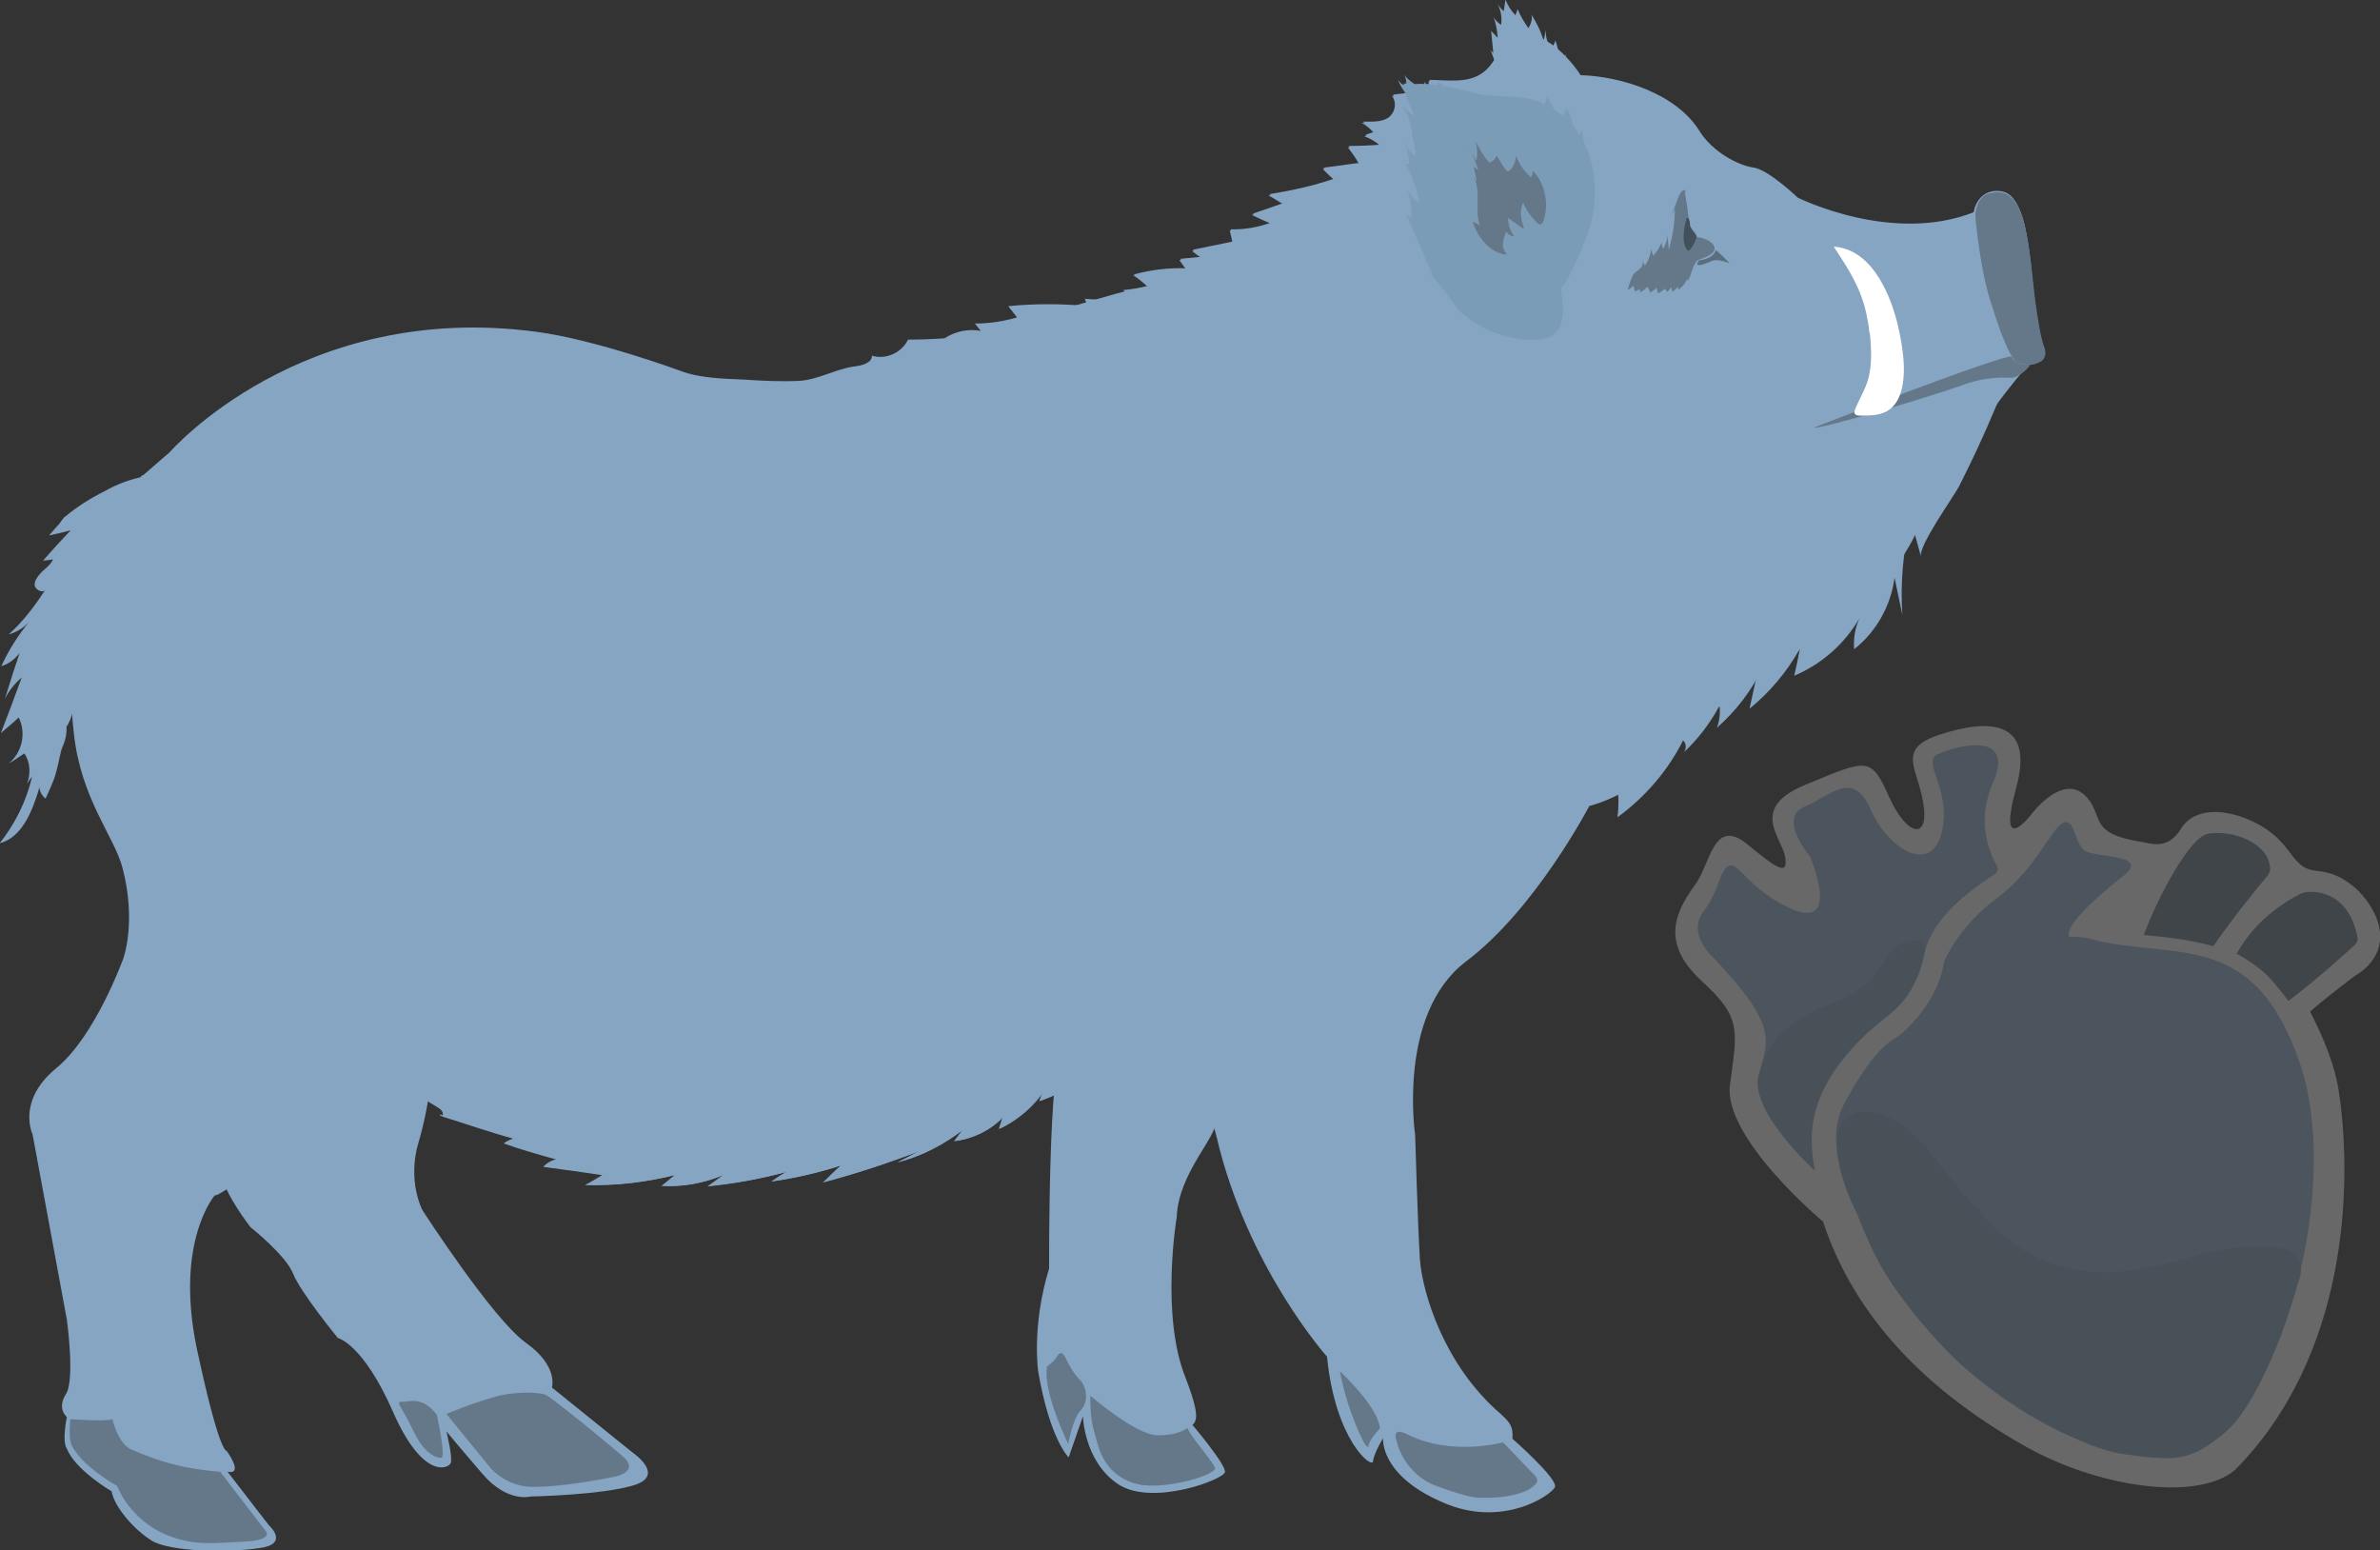 <?xml version="1.0" encoding="UTF-8"?><svg id="Livello_1" xmlns="http://www.w3.org/2000/svg" viewBox="0 0 54.81 35.7"><rect x="0" y="0" width="54.81" height="35.7" fill="#333333" stroke="none"/><defs><style>.cls-1{fill:#5b6e7c;}.cls-1,.cls-2,.cls-3,.cls-4,.cls-5,.cls-6,.cls-7{stroke-width:0px;}.cls-2{fill:#85a5c3;}.cls-3{fill:#7b9cb7;}.cls-4{fill:#91b5d6;}.cls-8{opacity:.26;}.cls-5{fill:#41515b;}.cls-6{fill:#657889;}.cls-7{fill:#fff;}</style></defs><g id="Where_is_found"><g id="ic_Wild_boar"><path class="cls-2" d="M28,25.8c.05.36-.86,1.2-.9,2.22,0,0-.38,2.25.2,3.7.21.55.34.97.16,1.09,0,0,.78.92.75,1.09s-1.69.8-2.47.27-.8-1.56-.8-1.56l-.18.52-.15.43s-.43-.41-.7-1.97c0,0-.16-1.04.25-2.38,0,0-.02-4.9.32-5.03,1.56-.26,2.45-.88,2.45-.88,0,0,.87,1.47,1.07,2.5Z"/><path class="cls-2" d="M10,24.29s-.09,1.11-.36,2.01.09,1.57.09,1.57c0,0,1.62,2.51,2.38,3.05.76.54.6,1.03.6,1.03l1.86,1.5s.77.52.03.75-2.38.26-2.38.26c0,0-.53.15-1.1-.51s-.84-.99-.84-.99c0,0,.15.6.1.73s-.64.39-1.33-1.18-1.27-1.7-1.27-1.7c0,0-.86-1.05-1.03-1.48s-.98-1.07-.98-1.07c0,0-.62-.79-.67-1.24,0,0,.87-.37,1.93-1.61.55-.67,1.66-2.45,1.66-2.45,0,0,.27.42.62.72s.7.59.7.59Z"/><path class="cls-2" d="M10.22,25.69s-.06-.02-.09-.03c0,.05.06.05.09.03ZM2.62,11.99c-.09.13-.18.28-.24.43-.84,1.87-.8,3.4-.68,4.46h0c.16,1.51.93,2.38,1.12,3.1.33,1.25.02,2.09.02,2.09,0,0-.65,1.81-1.56,2.54-.9.75-.53,1.51-.53,1.51l.79,4.27s.19,1.37-.02,1.71c-.22.34.02.53.02.53,0,0-.12.56,0,.73.2.5,1.03.98,1.03.98.06.36.53.9.93,1.14.41.25,1.73.28,2.46.17.73-.09.23-.53.23-.53l-.95-1.23c.39.08-.02-.48-.02-.48-.03,0-.2-.08-.69-2.37-.51-2.46.42-3.52.42-3.52.02.09,1.45-.89,2.32-2.07.61-.84,1-1.48,1.17-1.78.05.11.12.19.22.26-.11.02-.23.02-.34.03.22.17.45.36.69.53-.11,0-.2-.02-.31-.03.37.11.73.31,1.01.58-.08.02-.17.02-.26.03.23.14.45.3.69.44.05.03.09.08.09.14,0,.02,0,.03-.02.05.55.17,1.09.36,1.64.51-.08.03-.16.06-.22.11.39.14.81.26,1.22.37-.11.02-.22.08-.3.17l1.36.19c-.14.08-.26.16-.41.23.7.02,1.39-.06,2.07-.23-.11.08-.2.17-.31.25.48.03.97-.06,1.42-.25-.12.09-.23.17-.36.26.61-.06,1.22-.17,1.81-.33-.11.06-.23.14-.34.22.55-.08,1.07-.2,1.6-.37-.14.12-.26.25-.41.39.75-.2,1.48-.44,2.21-.72-.17.09-.33.17-.5.26.55-.14,1.06-.41,1.5-.75-.06.08-.12.17-.19.26.42-.05.83-.25,1.12-.56l-.09.28c.42-.2.78-.51,1.04-.9-.05.09-.08.17-.11.26.61-.22,1.17-.55,1.67-.97-.05.16-.09.31-.14.45.44-.22.7-.64,1.09-.87.41-.25.61.41.79.75.25.45.53.97.65,1.48.7,2.99,2.54,5.05,2.54,5.05.19,1.93,1.04,2.59,1.06,2.41.02-.19.23-.53.23-.53,0,0-.08.84,1.34,1.46,1.4.64,2.55-.16,2.62-.34.06-.2-.98-1.11-.98-1.11.02-.28-.05-.37-.28-.58-1.29-1.11-1.79-2.77-1.85-3.54-.05-.78-.11-2.87-.11-2.87,0,0-.42-2.79,1.17-4,1.6-1.2,2.84-3.58,2.84-3.58,0,0,1.4-.33,2.07-1.57.69-1.25,1.03-1.28,2.4-2.06,1.37-.76,2.87-2.45,3.83-4.02.95-1.56,1.84-2.54,1.84-2.54.5,0,.31-.42.31-.42,0,0-.14-.31-.28-1.85-.16-1.54-.47-1.74-.86-1.7-.41.06-.44.48-.44.48-1.9.76-4.07-.33-4.07-.33,0,0-.67-.64-1.01-.69-.36-.05-.95-.36-1.25-.84-.53-.86-1.79-1.26-2.74-1.29-.34-.53-1.18-1.34-1.74-.7-.19.22-.28.48-.51.64-.34.26-.83.17-1.23.17.05.3-.62.3-.84.34.12.17.06.41-.11.53-.17.11-.39.09-.59.09.11.06.2.14.28.23-.08.03-.16.05-.22.08.14.05.26.12.37.22-.25.02-.5.03-.75.03.09.12.19.26.26.39-.28.03-.56.08-.84.11.09.09.17.17.26.25-.5.17-1,.28-1.51.36.12.06.23.14.34.2-.23.08-.48.17-.72.25.16.08.3.14.44.2-.31.11-.62.17-.95.16.02.09.05.19.06.28l-.93.19c.06.05.14.11.22.16l-.51.05c.06.08.11.16.16.22-.41-.02-.83.03-1.23.14.12.09.23.17.36.25-.19.06-.41.09-.61.11.06.03.09.09.09.17-.33.05-.65.06-.97.03.02.06.05.12.08.17-.61-.06-1.23-.06-1.84,0,.06.09.14.17.2.26-.31.09-.64.14-.97.14.05.06.09.12.14.17-.3-.06-.61.02-.84.17-.28.02-.56.03-.84.03-.14.3-.51.47-.83.37,0,.17-.23.23-.42.25-.42.06-.81.3-1.25.33-.42.02-.87,0-1.29-.03-.45-.02-1.01-.03-1.45-.2,0,0-1.95-.72-3.32-.9-5.41-.72-8.44,2.77-8.44,2.77l-.61.53h-.02l-.03.03c-.1.17-.47.7-.67.99Z"/><path class="cls-2" d="M26.54,24.01s-.06-.04-.05-.08c.03-.13.05-.28,0-.41-.07-.16-.52-.04-.66,0-.36.12-.63.34-1.03.38l.15-.23c-.62.67-1.6.84-2.5.97l.17-.14-1.74.22.24-.23c-.48.05-.96.11-1.45.16-.09.01-.19.02-.27-.02s-.13-.16-.07-.23c-.63,0-1.26-.02-1.89-.05.03-.05.06-.09.09-.14-1.66.15-3.34.13-5-.05l.16-.21c-.43-.04-.87-.06-1.3-.08l.15-.3c-.65.01-1.31-.07-1.94-.25-.27-.08-.71-.22-.97-.03-.22.17-.21.48,0,.65-.11.02-.23.02-.34.03.22.17.45.36.69.53-.11,0-.2-.02-.31-.03.37.11.73.31,1.01.58-.08.02-.17.02-.26.03.23.14.45.3.69.44.05.03.09.08.09.14,0,.02,0,.03-.02.05.55.17,1.09.36,1.64.51-.08.03-.16.06-.22.11.39.14.81.26,1.21.37-.11.02-.22.08-.3.17.45.06.9.12,1.36.19-.14.08-.26.16-.4.23.7.02,1.39-.06,2.07-.23-.11.08-.2.17-.31.25.48.03.97-.06,1.42-.25-.12.09-.23.17-.36.26.61-.06,1.21-.17,1.81-.33-.11.06-.23.14-.34.22.55-.08,1.07-.2,1.6-.37-.14.12-.26.25-.41.39.75-.2,1.48-.44,2.21-.72-.17.09-.33.17-.5.26.55-.14,1.06-.41,1.5-.75-.06.08-.12.17-.19.26.42-.05.83-.25,1.12-.56-.03.09-.06.19-.09.28.42-.2.78-.51,1.04-.9-.05.09-.08.17-.11.26.61-.22,1.17-.55,1.67-.97-.05.16-.09.31-.14.45.43-.22.7-.63,1.08-.86Z"/><path class="cls-2" d="M47.03,7.98s-.14-.31-.28-1.85c-.16-1.54-.47-1.74-.86-1.7-.41.06-.44.48-.44.48-1.9.76-4.07-.33-4.07-.33,0,0-.67-.64-1.01-.69-.36-.05-.95-.36-1.25-.84-.53-.86-1.79-1.26-2.74-1.29-.34-.53-1.18-1.34-1.74-.7-.19.22-.28.48-.51.64-.34.26-.83.17-1.23.17.05.3-.62.3-.84.34.12.17.06.41-.11.53-.17.11-.39.09-.59.09.11.06.2.14.28.23-.08.03-.16.05-.22.08.14.05.26.12.37.22-.25.02-.5.03-.75.03.09.12.19.26.26.39-.28.03-.56.08-.84.11.09.09.17.17.26.25-.5.17-1,.28-1.51.36.12.06.23.14.34.2-.23.08-.48.17-.72.25.16.08.3.14.44.2-.31.11-.62.17-.95.16.02.09.05.19.06.28-.31.06-.62.12-.93.19.06.05.14.11.22.16-.17.02-.34.03-.51.05.06.08.11.16.16.22-.4-.02-.83.03-1.23.14.05-.01.29.21.34.25-1.02.17-1.96.62-3.02.71,1.5.74,3.12,1.51,4.77,1.26-.28.2-.55.4-.83.6.81.08,1.64-.03,2.4-.32-.3.26-.6.53-.9.79.72.07,1.46-.06,2.12-.36-.13.31-.27.62-.4.93.69.11,1.4.03,2.04-.24-.14.48-.33.94-.57,1.38.78.17,1.59.16,2.36-.03-.22.52-.49,1.02-.81,1.49.75-.23,1.48-.51,2.19-.85-.13.31-.26.62-.39.93.79.07,1.59-.01,2.35-.24-.28.27-.52.59-.71.94.35.03.7-.07.99-.26-.08.53-.36,1.02-.79,1.35.72.14,1.48.05,2.15-.25-.06.57-.35,1.11-.78,1.47.28,0,.56-.11.76-.31-.21.25-.29.61-.2.92.48-.23.92-.54,1.29-.92-.05.24-.11.49-.16.73.47-.38.86-.85,1.16-1.38-.04.21-.08.41-.13.62.62-.26,1.16-.73,1.5-1.32-.1.22-.14.47-.12.71.51-.4.85-1.01.93-1.65.06.29.12.57.18.86-.05-.74.02-1.49.19-2.21.08.29.16.58.24.87-.07-.24.73-1.35.87-1.61.3-.59.58-1.19.83-1.79.19-.45.29-.69.62-1,.17-.16.65-.01.46-.45Z"/><path class="cls-6" d="M38.8,4.43s.15.75.08,1.01c0,0,.41-.01.57.19.13.17-.12.27-.24.32-.08.03-.12.02-.17.11-.08.13-.09.29-.18.42,0-.02,0-.04,0-.07-.04.1-.11.2-.21.26,0-.02,0-.05,0-.07-.04.04-.09.08-.13.12-.02-.03-.03-.07-.02-.11-.04.04-.07.08-.11.12,0-.03-.03-.06-.05-.08-.05.04-.1.08-.16.11,0-.04-.02-.09-.03-.13l-.14.11-.07-.14c-.05.06-.11.1-.17.13,0-.03,0-.06-.01-.08-.03.03-.07.05-.11.06l-.03-.13s-.09.08-.14.09c0,0,.1-.32.15-.37.09-.09.22-.12.2-.29l.05.11c.08-.11.13-.25.15-.39.01.05.02.1.04.16.08-.08.15-.19.19-.3.01.05.03.1.04.14.06-.1.1-.21.1-.32.01.11.02.22.03.34.09-.3.14-.62.14-.94-.03.06-.06.13-.09.19.06-.16.12-.32.18-.48.02-.05.13-.24.16-.08Z"/><path class="cls-1" d="M39.15,5.99s.29-.02.36-.22c.01-.04.32.29.32.29,0,0-.19-.07-.31-.07s-.31.14-.42.11c-.04-.01.02-.11.05-.12Z"/><path class="cls-6" d="M45.49,4.98s0-.5.38-.54c.36-.08.58.15.72.6.15.5.26,1.73.26,1.73,0,0,.12.96.22,1.2s-.05.34-.05.34c0,0-.13.09-.26.09s-.24-.03-.25-.04-.18.15-.64-1.33c-.27-.77-.38-2.05-.38-2.05Z"/><path class="cls-3" d="M33.72,7.21c-.3-.29-.55-.7-.66-1.29-.35-1.81-.01-1.9-.25-2.57,0,0-.17-.52-.32-.89-.08-.18-.08-.18-.14-.39s.01-.14.14-.13.36-.1,1.63.24c.42.06.91,0,1.34.17,1.29.52,1.48,2.04,1.09,3.07s-.61,1.23-.61,1.23c0,0,.25,1.02-.34,1.14-.49.09-1.03-.02-1.46-.26-.22-.12-.46-.27-.61-.47-.21-.29-.41-.57-.66-.82.05.03.09.07.13.12-.2-.48-.41-.96-.62-1.43l.13.11c0-.24-.03-.47-.12-.69.07.13.18.25.31.32-.08-.34-.2-.66-.36-.97.02.05.06.08.11.09,0-.18-.04-.35-.12-.51.07.12.16.23.27.33,0-.16-.02-.31-.08-.46,0-.25-.08-.5-.23-.7.15.14.33.26.52.34-.12-.18-.24-.35-.37-.53-.09-.14-.19-.27-.25-.43.04.07.11.13.19.15.02-.08,0-.18-.04-.25.12.14.28.25.45.31.04-.07.02-.16-.03-.21.07.1.16.19.27.25.05-.06.08-.13.09-.2.2.18.42.34.66.46l.06-.2c.18.16.4.28.63.34.03-.06.04-.13.02-.2.09.06.19.1.29.15l.09-.18c.05.08.11.16.2.17s.17-.13.09-.18c.13.1.25.22.36.35l.1-.36c.13.18.22.39.27.6.08-.1.14-.22.19-.34.13.25.2.53.2.81.05-.1.1-.2.14-.3.06.2.08.42.07.63"/><path class="cls-2" d="M34.48.86l-.14-.15c.02.17.03.34.05.51l-.06-.06c.06.15.11.31.17.46-.06,0-.11-.02-.15-.06,0,.16,0,.37.18.38.11,0,.28-.07.38-.1.27-.06.54-.1.82-.12.17,0,.31.02.42-.12-.02.02-.05.04-.07.06-.01-.06-.06-.36-.01-.41-.05.05-.11.1-.16.14,0-.16-.04-.31-.09-.46-.02.07-.05.14-.1.19-.09-.13-.13-.29-.12-.44-.02.09-.03.18-.05.26-.07-.23-.17-.44-.31-.64.08.09.02.24-.04.35-.1-.14-.19-.29-.25-.44l-.05.14c-.1-.1-.18-.23-.23-.36l-.04.27c-.08-.07-.14-.16-.19-.25.11.16.16.36.13.56-.07-.04-.13-.1-.17-.17.05.15.08.3.09.46Z"/><path class="cls-5" d="M38.84,5.03s-.17.55.03.74c.05.04.22-.28.2-.34s-.15-.17-.15-.26-.04-.21-.09-.13Z"/><path class="cls-6" d="M41.79,9.84s4.31-1.68,4.54-1.63c0,0,.04.19.43.19,0,0-.23.32-.49.3-.08,0-.5-.04-1.02.15-1.15.4-3.13.97-3.45,1Z"/><path class="cls-6" d="M2.7,34.22s-.81-.45-1.05-.94c-.08-.17-.03-.6-.03-.6,0,0,.81.06.97,0,0,0,.13.59.46.71.33.13.93.42,2.02.5l1.06,1.38s.16.2-.52.23-1.15.11-1.81-.17c-.44-.19-.89-.59-1.1-1.11Z"/><path class="cls-6" d="M11.31,33.82s.36.42.97.42,1.45-.15,1.85-.23.42-.27.27-.42-1.72-1.44-1.85-1.48-.64-.09-1.17.06-1.1.39-1.1.39l1.03,1.26Z"/><path class="cls-6" d="M10.06,32.58s.22.99.1.99-.39-.09-.64-.62-.43-.68-.27-.67.47-.15.81.3Z"/><path class="cls-6" d="M24.1,31.48s.19-.15.22-.21.1-.16.17-.08.13.33.41.62c.05.05.24.4-.03.69-.16.17-.27.75-.27.75,0,0-.58-1.18-.49-1.76Z"/><path class="cls-6" d="M25.11,32.13s-.01.3.03.56c.03.23.12.48.15.6.07.25.29.75.93.89s1.86-.24,1.76-.39c-.13-.24-.58-.73-.63-.91,0,0-.2.18-.7.17s-1.54-.91-1.54-.91Z"/><path class="cls-6" d="M30.87,31.59s.86.79.91,1.3c0,0-.26.28-.26.39s-.11-.06-.11-.06c0,0-.38-.71-.55-1.63Z"/><path class="cls-6" d="M34.62,33.21s-1.19.34-2.23-.19c-.36-.17-.23.15-.23.15,0,0,.14.77.95,1.06s.9.26,1.18.26.82-.07,1.04-.28c.16-.12,0-.25,0-.25,0,0-.72-.75-.72-.75Z"/><path class="cls-7" d="M43.06,7.66c.03.29.05.6,0,.9-.05.34-.22.57-.34.87-.01.03-.02.06-.01.09.02.04.07.05.12.05.25,0,.52,0,.71-.16.43-.36.31-1.24.21-1.72-.15-.78-.59-1.95-1.52-2.01.33.5.62.94.75,1.54.03.14.06.29.07.44Z"/><path class="cls-6" d="M33.94,5.11l.14.08c-.14-.38.07-.86-.19-1.17l.12.16-.07-.34.1.08c-.05-.2-.13-.38-.26-.55l.22.33c.03-.15.02-.3-.02-.45.09.18.19.35.32.5.08-.03.14-.1.17-.17.06.11.12.21.19.31.02.02.04.05.06.05.03,0,.06-.02.08-.05.07-.09.11-.2.11-.31.07.19.19.36.34.5.04-.03.05-.1.05-.15.29.3.38.78.24,1.17-.01.03-.03.06-.06.07-.03,0-.05-.01-.07-.03-.14-.13-.26-.29-.33-.47-.1.18-.04.41.02.61l-.37-.26c0,.15.05.3.14.42-.07,0-.15-.04-.18-.11-.04.09-.07.18-.08.28,0,.1.03.18.1.25-.37,0-.71-.42-.79-.76Z"/><path class="cls-2" d="M44.38,11.68c-.25.71-.66,1.37-1.17,1.92.1-.06.13-.2.06-.29-.28.31-.55.62-.83.93.04-.08.05-.17.04-.26-.14.44-.44.82-.83,1.04.05-.11.06-.24.03-.36-.32.44-.73.83-1.18,1.13.07-.13.1-.28.1-.43-.25.53-.62,1.01-1.06,1.4.06-.16.08-.34.06-.51-.22.41-.51.79-.86,1.11.1-.07.11-.23.02-.31-.35.7-.88,1.31-1.51,1.77.03-.23.03-.47,0-.7-.13-.8.27-1.6.44-2.39.15-.69.3-1.39.72-1.96.26-.35.61-.63.97-.89.39-.29.79-.57,1.19-.85.3-.21.61-.43.95-.55.55-.2,1.14-.15,1.72-.11.42.03.78.11,1.16.3Z"/><path class="cls-2" d="M1.51,11.89c.26-.22.58-.42.9-.58.3-.17.61-.28.92-.34.13,0-.1.47-.12.5-.12.19-.24.37-.37.55-.01-.04-.02-.09-.03-.13-.14.18-.24.39-.27.62,0-.02-.01-.05-.02-.07-.2.37,0,.84-.1,1.25-.06-.09-.1-.19-.13-.29l-.34,1.11-.04-.07c-.02.33.2.65.13.97-.05-.07-.1-.14-.13-.22.05.34.02.69-.09,1.02-.07-.06-.12-.14-.14-.23.05.27-.01.56-.17.79,0-.06,0-.12,0-.18.06.24,0,.51-.13.72.02-.04.04-.08.06-.12-.07.2-.09.4-.15.6-.05.2-.16.41-.24.6-.08-.06-.14-.17-.14-.26-.16.53-.39,1.15-.92,1.29.36-.45.62-.98.75-1.54-.05.06-.08.11-.12.17.09-.23.08-.5-.06-.7-.12.08-.23.16-.36.23.31-.25.41-.7.23-1.06-.12.12-.26.23-.41.36.17-.44.33-.86.48-1.28-.16.14-.3.31-.39.5.11-.36.22-.7.34-1.06-.11.14-.25.25-.42.3.17-.37.39-.72.65-1.03-.12.14-.3.25-.48.3.33-.3.59-.64.83-1.01-.08.05-.2-.02-.23-.11-.02-.12.08-.23.17-.33.09-.08.2-.16.25-.28-.08.02-.16.02-.23.03.2-.23.42-.47.64-.7-.17.05-.34.08-.5.12.08-.09.14-.17.23-.26.03-.05.08-.11.12-.16"/></g></g><g class="cls-8"><path class="cls-7" d="M41.96,28.11s-2.28-1.91-2.12-3.13.29-1.53-.63-2.37-.7-1.52-.17-2.24c.35-.47.42-1.58,1.21-.92.66.54.94.74.86.28s-.86-1.14.52-1.68c1.39-.58,1.46-.62,1.87.29s.88.98.81.29c-.09-.91-.71-1.37.38-1.72s2.18-.36,1.74,1.24.32.64.32.64c0,0,.82-1.14,1.38-.34.28.4.04.75,1.15.93.27.04.63.21.95-.3s1.05-.46,1.7-.14c.73.37.79.81,1.12,1.02.29.19.6-.04,1.24.53.63.64.79,1.48-.07,1.99-.92.7-1.02.82-1.02.82,0,0,.56,1.01.67,1.89.31,2.13.19,6.06-2.41,8.67-.91.74-3.2.36-4.81-.55-2.58-1.45-4.03-3.24-4.67-5.19Z"/><path class="cls-6" d="M50.97,21.79c.41-.6,1.03-1.37,1.24-1.61.04-.05.07-.11.07-.18-.03-.61-.9-.9-1.44-.8-.4.08-1.12,1.39-1.47,2.33,0,0,.65.06.98.12s.63.14.63.14Z"/><path class="cls-6" d="M52.7,23.05c.64-.48,1.32-1.1,1.54-1.3.04-.04.07-.11.05-.17-.19-.98-.86-1.06-1.14-1.04-.07,0-.15.03-.21.06-.77.41-1.19.93-1.43,1.36,0,0,.44.24.69.49s.5.6.5.6Z"/><path class="cls-4" d="M41.79,26.95s-1.5-1.36-1.29-2.18c.21-.83.5-1.11-1.13-2.81,0,0-.5-.5-.14-.97s.35-.88.56-1.04c.21-.16.42.44,1.28.89.87.46,1.05.02.62-1.11,0,0-.76-.89-.14-1.15.62-.26,1.12-.87,1.53.06s1.41,1.52,1.64.51c.23-1.01-.5-1.6-.08-1.79.42-.19,1.8-.55,1.25.68-.39.89-.06,1.63.1,1.9.04.07.01.15-.05.19-1.15.73-1.52,1.36-1.62,1.82-.03.15-.1.53-.37.94-.22.33-.45.48-.66.65-.16.13-1.15.93-1.46,1.98-.09.29-.17.77-.03,1.43Z"/><path class="cls-4" d="M48.15,21.62c-.16-.04-.33-.05-.5-.05h0c-.14-.35,1.29-1.43,1.29-1.43.55-.48-.72-.38-.94-.56-.23-.17-.21-.72-.47-.64s-.67,1.11-1.54,1.74c-.87.63-1.22,1.46-1.22,1.46-.12.92-.92,1.65-1.13,1.77-.21.11-.65.51-1.18,1.53-.53,1.02.31,2.51.31,2.51,1.36,3.62,5.31,5.99,7.53,5.57,1.99-.38,3.73-5.94,2.66-9.05-1.07-3.12-2.89-2.34-4.83-2.85Z"/><path class="cls-2" d="M52.94,29.48s-.77,2.84-1.79,3.58c-.88.7-1.22.52-2.19.43s-3.15-1.29-4.28-2.55-1.47-1.84-1.9-2.97c0,0-1.1-2.21.07-2.36,1.17-.16,2.01,1.67,2.72,2.25.64.78,1.58,1.49,3.06,1.43s2.17-.66,3.62-.58c1.01.02.69.78.69.78Z"/><path class="cls-2" d="M44.31,21.95c-.03.15-.1.53-.37.94-.22.33-.45.48-.66.65-.16.13-1.15.93-1.46,1.98-.09.29-.17.77-.03,1.43,0,0-1.5-1.36-1.29-2.18.21-.83.67-1.28,1.82-1.72.51-.19.87-.54,1.13-1s.97-.56.87-.1Z"/></g></svg>